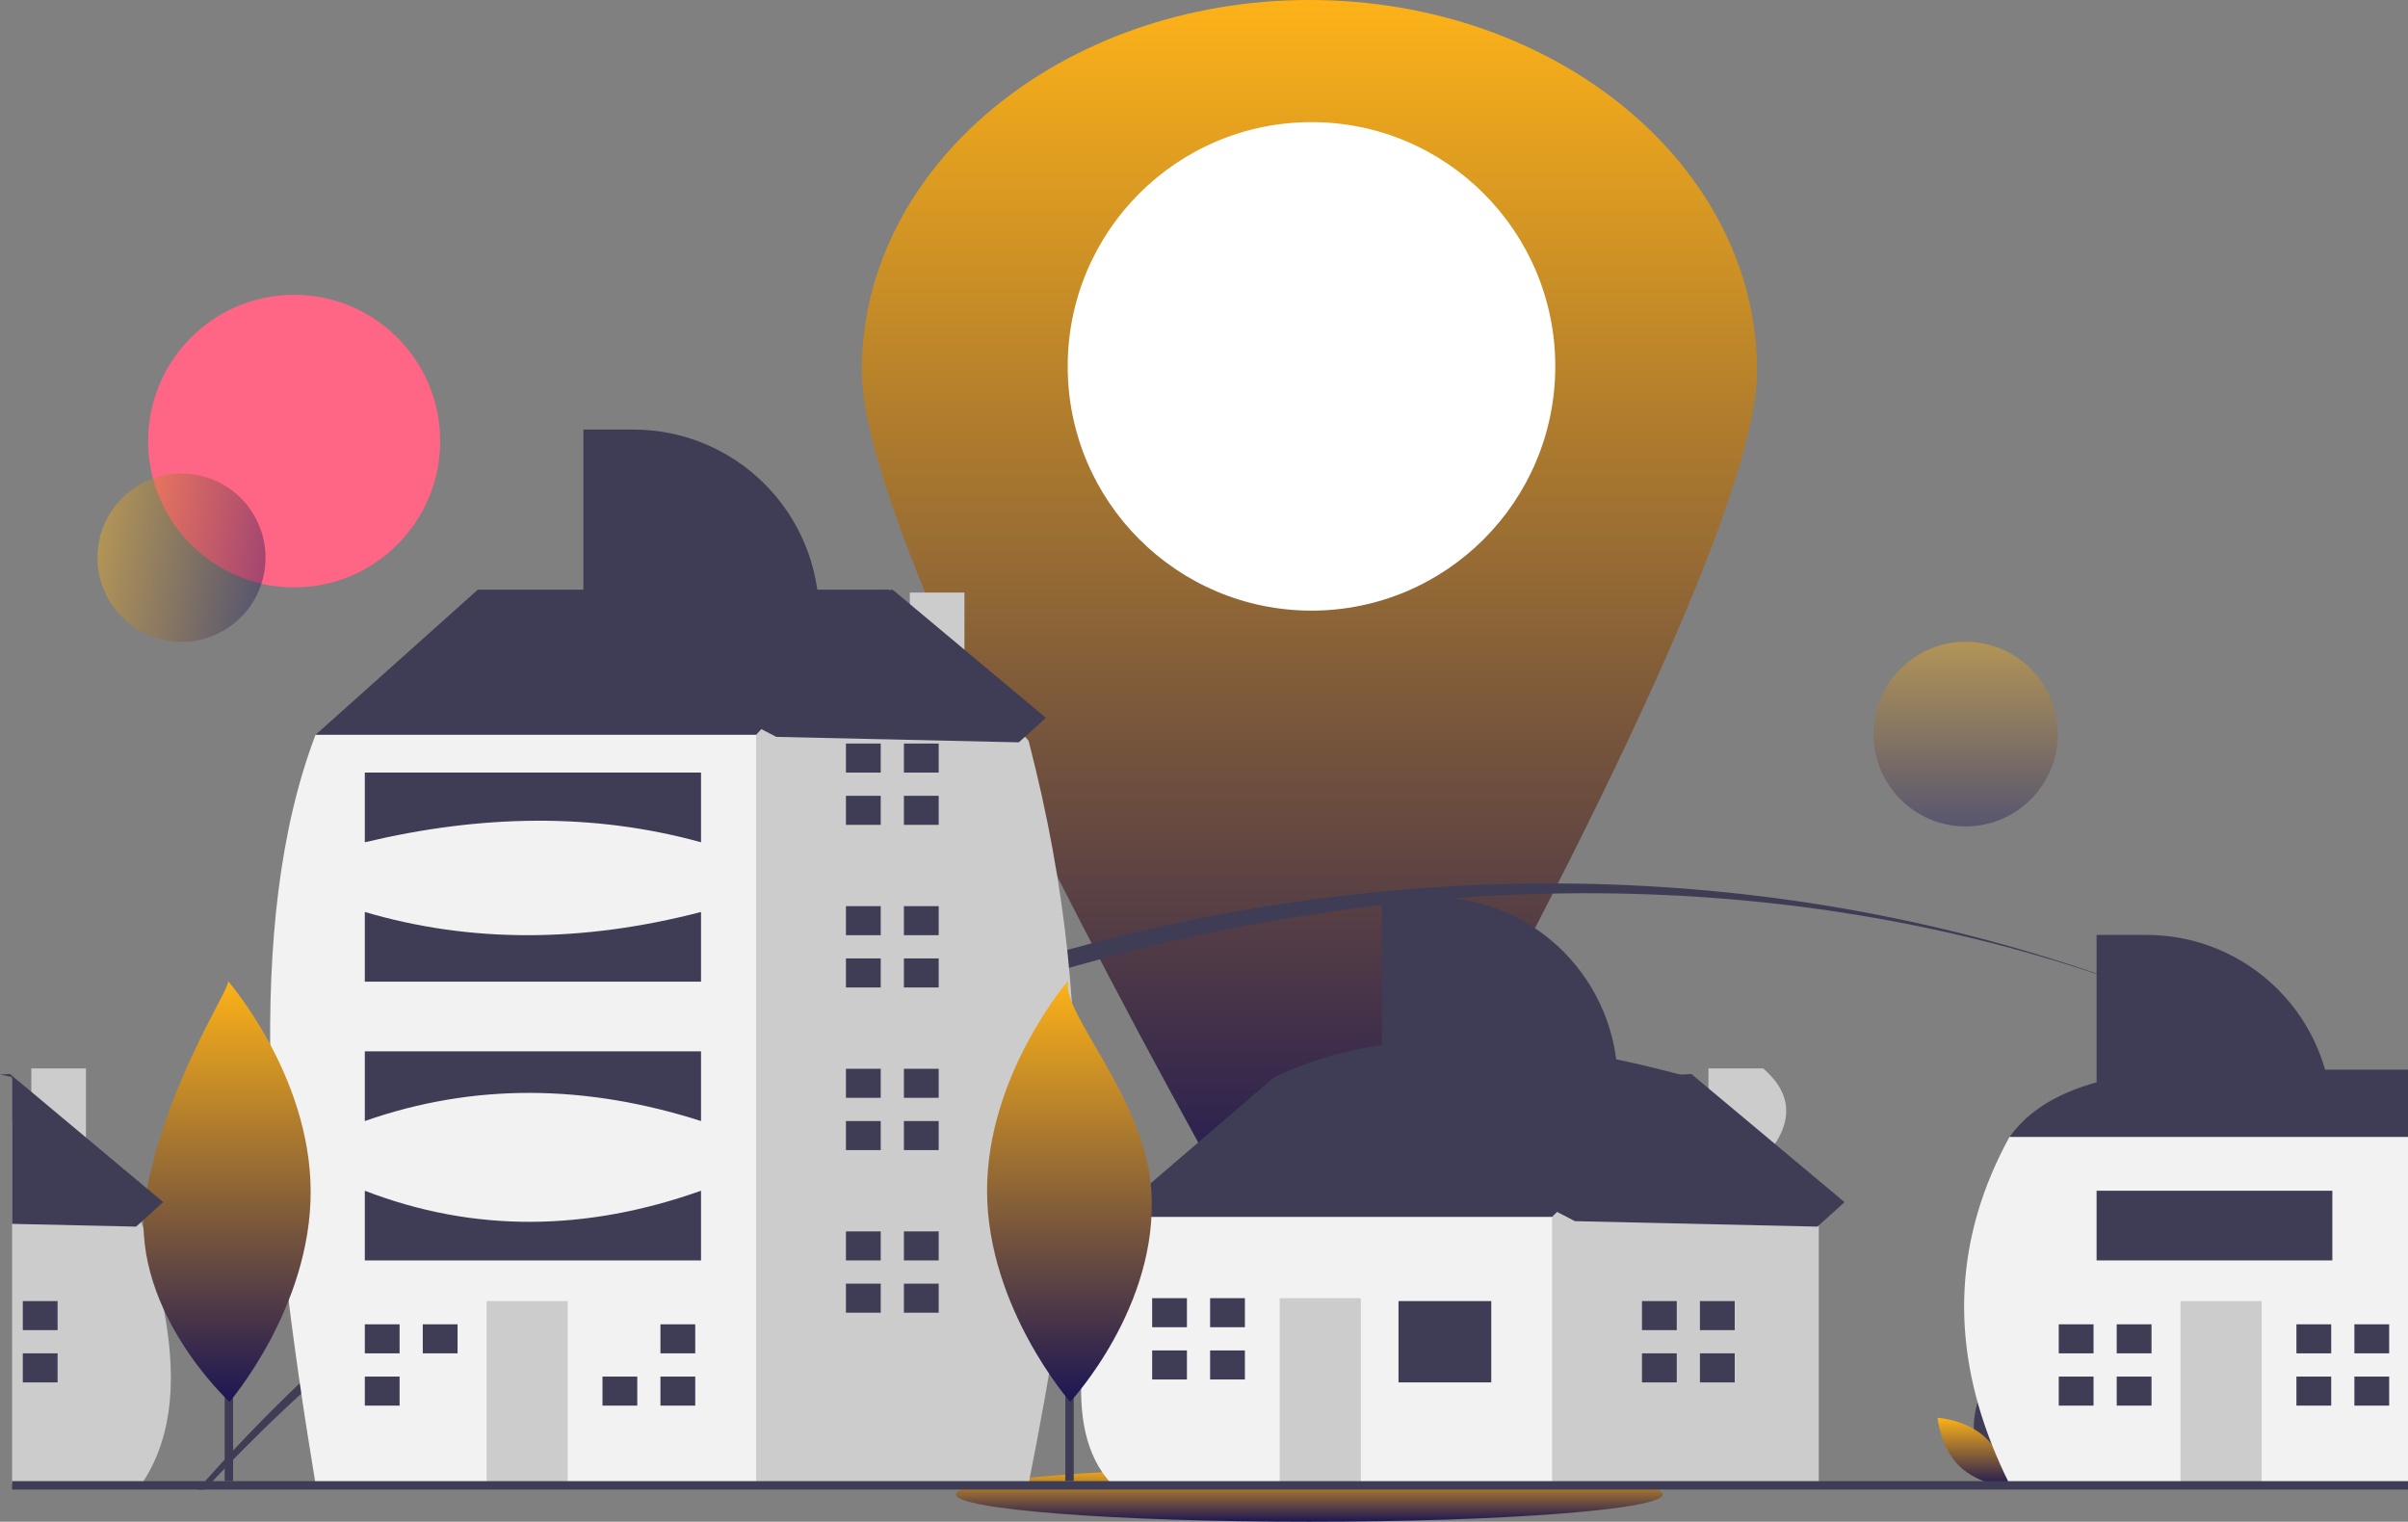 <svg width="345" height="218" viewBox="0 0 345 218" fill="none" xmlns="http://www.w3.org/2000/svg">
<rect x="0" y="0" width="345" height="218" fill="#808080" stroke="none"/>
<g clip-path="url(#clip0_208_522)">
<path d="M251.735 53.09C251.735 74.005 219.101 135.686 200.39 169.332C199.121 171.615 197.266 173.517 195.017 174.841C192.768 176.165 190.207 176.863 187.599 176.863C184.99 176.863 182.429 176.165 180.181 174.841C177.932 173.517 176.077 171.615 174.808 169.332C156.097 135.686 123.462 74.005 123.462 53.09C123.462 23.769 152.177 0 187.599 0C223.02 0 251.735 23.769 251.735 53.09Z" fill="url(#paint0_linear_208_522)"/>
<path d="M187.9 87.478C207.191 87.478 222.829 71.812 222.829 52.487C222.829 33.162 207.191 17.496 187.9 17.496C168.609 17.496 152.971 33.162 152.971 52.487C152.971 71.812 168.609 87.478 187.9 87.478Z" fill="white"/>
<path d="M42.144 84.147C53.699 84.147 63.065 74.764 63.065 63.189C63.065 51.614 53.699 42.231 42.144 42.231C30.59 42.231 21.224 51.614 21.224 63.189C21.224 74.764 30.59 84.147 42.144 84.147Z" fill="#FF6584"/>
<path d="M187.599 218C215.568 218 238.241 216.247 238.241 214.084C238.241 211.921 215.568 210.167 187.599 210.167C159.63 210.167 136.957 211.921 136.957 214.084C136.957 216.247 159.63 218 187.599 218Z" fill="url(#paint1_linear_208_522)"/>
<path opacity="0.4" d="M37.885 81.827C38.95 75.254 34.493 69.061 27.932 67.994C21.371 66.927 15.188 71.391 14.124 77.964C13.059 84.538 17.515 90.731 24.076 91.798C30.638 92.864 36.82 88.4 37.885 81.827Z" fill="url(#paint2_linear_208_522)"/>
<path d="M307.596 142.095C212.813 106.5 97.21 141.202 30.466 212.186C30.087 212.584 29.708 212.988 29.34 213.392H28.323C28.672 212.988 29.033 212.584 29.389 212.186C97.518 135.802 211.584 105.36 307.596 142.095Z" fill="#3F3D56"/>
<path d="M333.498 153.901C325.12 149.425 316.469 145.482 307.596 142.095C316.492 145.426 325.146 149.371 333.498 153.901Z" fill="#3F3D56"/>
<path opacity="0.4" d="M281.623 118.388C288.913 118.388 294.823 112.467 294.823 105.164C294.823 97.86 288.913 91.939 281.623 91.939C274.332 91.939 268.422 97.86 268.422 105.164C268.422 112.467 274.332 118.388 281.623 118.388Z" fill="url(#paint3_linear_208_522)"/>
<path d="M283.093 206.883C284.113 210.661 287.607 213.001 287.607 213.001C287.607 213.001 289.447 209.216 288.427 205.438C287.407 201.66 283.913 199.32 283.913 199.32C283.913 199.32 282.072 203.106 283.093 206.883Z" fill="#3F3D56"/>
<path d="M284.592 206.072C287.391 208.801 287.733 212.998 287.733 212.998C287.733 212.998 283.536 212.768 280.737 210.038C277.938 207.309 277.596 203.112 277.596 203.112C277.596 203.112 281.792 203.342 284.592 206.072Z" fill="url(#paint4_linear_208_522)"/>
<path d="M2.023 154.357V160.185L1.734 160.499V154.297C1.831 154.315 1.927 154.339 2.023 154.357Z" fill="#3F3D56"/>
<path d="M20.56 212.183C20.476 212.322 20.385 212.461 20.295 212.599H1.734V154.647L2.023 154.357L4.487 157.162V153.06H12.315V166.079L20.223 175.074L20.295 175.159C20.391 175.46 20.482 175.762 20.572 176.064C20.573 176.068 20.575 176.073 20.578 176.076C21.764 179.878 22.737 183.743 23.493 187.653C25.215 196.877 24.956 205.336 20.56 212.183Z" fill="#CCCCCC"/>
<path d="M8.251 186.391H3.268V190.551H8.251V186.391Z" fill="#3F3D56"/>
<path d="M8.251 193.879H3.268V198.039H8.251V193.879Z" fill="#3F3D56"/>
<path d="M161.749 178.487L159.258 174.327L182.512 154.359C199.703 146.069 220.426 148.461 242.309 154.359V160.183L220.715 183.479L195.8 188.471L161.749 178.487Z" fill="#3F3D56"/>
<path d="M252.602 166.077C256.731 161.475 257.305 157.1 252.602 153.059H244.773V157.164L242.309 154.359L222.376 174.327L219.054 177.655L214.902 194.295L222.376 212.598H260.579V175.159L252.602 166.077Z" fill="#CCCCCC"/>
<path d="M159.258 174.327H222.376V212.598H159.258C151.621 204.322 155.588 189.237 159.258 174.327Z" fill="#F2F2F2"/>
<path d="M213.656 186.391H200.368V198.039H213.656V186.391Z" fill="#3F3D56"/>
<path d="M194.969 185.975H183.342V212.598H194.969V185.975Z" fill="#CCCCCC"/>
<path d="M170.054 190.135V185.975H165.072V190.135H169.639H170.054Z" fill="#3F3D56"/>
<path d="M169.639 193.462H165.072V197.623H170.054V193.462H169.639Z" fill="#3F3D56"/>
<path d="M178.359 185.975H173.376V190.135H178.359V185.975Z" fill="#3F3D56"/>
<path d="M178.359 193.463H173.376V197.622H178.359V193.463Z" fill="#3F3D56"/>
<path d="M240.232 190.551V186.391H235.249V190.551H239.817H240.232Z" fill="#3F3D56"/>
<path d="M239.817 193.879H235.249V198.039H240.232V193.879H239.817Z" fill="#3F3D56"/>
<path d="M248.537 186.391H243.554V190.551H248.537V186.391Z" fill="#3F3D56"/>
<path d="M248.537 193.879H243.554V198.039H248.537V193.879Z" fill="#3F3D56"/>
<path d="M49.362 108.6L45.209 105.271L68.463 84.471H127.429V102.775L89.226 128.568L49.362 108.6Z" fill="#3F3D56"/>
<path d="M138.18 96.139V84.887H130.351V87.643L127.429 84.471L108.327 105.271L100.853 110.263L89.263 195.089L106.742 212.598H147.361C153.585 181.234 158.521 149.014 147.361 106.103L138.18 96.139Z" fill="#CCCCCC"/>
<path d="M45.209 105.271H108.327V212.598H45.209C38.302 170.903 34.929 132.236 45.209 105.271Z" fill="#F2F2F2"/>
<path d="M81.336 186.391H69.709V212.598H81.336V186.391Z" fill="#CCCCCC"/>
<path d="M57.251 193.879V189.719H52.269V193.879H56.836H57.251Z" fill="#3F3D56"/>
<path d="M56.836 197.207H52.269V201.367H57.251V197.207H56.836Z" fill="#3F3D56"/>
<path d="M65.556 189.719H60.573V193.878H65.556V189.719Z" fill="#3F3D56"/>
<path d="M90.887 197.207H86.319V201.367H91.302V197.207H90.887Z" fill="#3F3D56"/>
<path d="M99.607 189.719H94.624V193.878H99.607V189.719Z" fill="#3F3D56"/>
<path d="M99.607 197.207H94.624V201.367H99.607V197.207Z" fill="#3F3D56"/>
<path d="M126.183 110.679V106.519H121.2V110.679H125.768H126.183Z" fill="#3F3D56"/>
<path d="M125.768 114.008H121.2V118.167H126.183V114.008H125.768Z" fill="#3F3D56"/>
<path d="M134.488 106.519H129.505V110.679H134.488V106.519Z" fill="#3F3D56"/>
<path d="M134.488 114.007H129.505V118.167H134.488V114.007Z" fill="#3F3D56"/>
<path d="M126.183 133.976V129.815H121.2V133.976H125.768H126.183Z" fill="#3F3D56"/>
<path d="M125.768 137.303H121.2V141.463H126.183V137.303H125.768Z" fill="#3F3D56"/>
<path d="M134.488 129.815H129.505V133.975H134.488V129.815Z" fill="#3F3D56"/>
<path d="M134.488 137.303H129.505V141.463H134.488V137.303Z" fill="#3F3D56"/>
<path d="M126.183 157.271V153.111H121.2V157.271H125.768H126.183Z" fill="#3F3D56"/>
<path d="M125.768 160.599H121.2V164.759H126.183V160.599H125.768Z" fill="#3F3D56"/>
<path d="M134.488 153.111H129.505V157.271H134.488V153.111Z" fill="#3F3D56"/>
<path d="M134.488 160.599H129.505V164.759H134.488V160.599Z" fill="#3F3D56"/>
<path d="M126.183 180.567V176.407H121.2V180.567H125.768H126.183Z" fill="#3F3D56"/>
<path d="M125.768 183.895H121.2V188.055H126.183V183.895H125.768Z" fill="#3F3D56"/>
<path d="M134.488 176.407H129.505V180.567H134.488V176.407Z" fill="#3F3D56"/>
<path d="M134.488 183.895H129.505V188.055H134.488V183.895Z" fill="#3F3D56"/>
<path d="M52.268 110.679H100.438V120.663C84.998 116.394 68.897 116.701 52.268 120.663V110.679Z" fill="#3F3D56"/>
<path d="M52.268 130.647C67.302 135.084 83.359 135.084 100.438 130.647V140.631H52.268V130.647Z" fill="#3F3D56"/>
<path d="M52.268 150.615H100.438V160.599C84.022 155.348 67.948 155.1 52.268 160.599V150.615Z" fill="#3F3D56"/>
<path d="M52.268 170.583C67.978 176.648 84.049 176.396 100.438 170.583V180.567H52.268V170.583Z" fill="#3F3D56"/>
<path d="M311.155 153.238H345V169.575L341.977 170.522L331.92 173.667L316.141 170.005L300.381 166.346L292.059 164.415L287.903 162.875C291.36 158.123 297.647 154.386 311.155 153.238Z" fill="#3F3D56"/>
<path d="M345 162.875V212.599H287.903C287.885 212.569 287.873 212.541 287.855 212.51V212.507C287.842 212.472 287.826 212.439 287.807 212.406C286.916 210.609 286.117 208.817 285.41 207.029C279.418 191.899 280.069 177.169 287.903 162.875H345Z" fill="#F2F2F2"/>
<path d="M324.031 186.391H312.404V212.598H324.031V186.391Z" fill="#CCCCCC"/>
<path d="M299.946 193.879V189.719H294.963V193.879H299.531H299.946Z" fill="#3F3D56"/>
<path d="M299.531 197.207H294.963V201.367H299.946V197.207H299.531Z" fill="#3F3D56"/>
<path d="M308.251 189.719H303.268V193.878H308.251V189.719Z" fill="#3F3D56"/>
<path d="M308.251 197.207H303.268V201.367H308.251V197.207Z" fill="#3F3D56"/>
<path d="M333.997 193.879V189.719H329.014V193.879H333.582H333.997Z" fill="#3F3D56"/>
<path d="M333.582 197.207H329.014V201.367H333.997V197.207H333.582Z" fill="#3F3D56"/>
<path d="M342.302 189.719H337.319V193.878H342.302V189.719Z" fill="#3F3D56"/>
<path d="M342.302 197.207H337.319V201.367H342.302V197.207Z" fill="#3F3D56"/>
<path d="M300.383 133.932H307.541C314.601 133.932 321.371 136.742 326.363 141.743C331.355 146.744 334.16 153.526 334.16 160.599H300.383V133.932Z" fill="#3F3D56"/>
<path d="M83.584 61.536H90.742C97.801 61.536 104.572 64.346 109.564 69.347C114.556 74.348 117.361 81.131 117.361 88.203H83.584V61.536Z" fill="#3F3D56"/>
<path d="M198.006 128.502H205.163C212.223 128.502 218.994 131.312 223.986 136.313C228.978 141.314 231.782 148.097 231.782 155.169H198.006V128.502Z" fill="#3F3D56"/>
<path d="M334.16 170.583H300.383V180.567H334.16V170.583Z" fill="#3F3D56"/>
<path d="M345 212.186H1.734V213.392H345V212.186Z" fill="#3F3D56"/>
<path d="M33.394 164.522H32.189V212.183H33.394V164.522Z" fill="#3F3D56"/>
<path d="M44.509 170.596C44.586 187.262 32.882 200.827 32.882 200.827C32.882 200.827 17.893 187.082 20.976 170.705C24.078 154.234 33.743 140.545 32.604 140.475C32.604 140.475 44.433 153.931 44.509 170.596Z" fill="url(#paint5_linear_208_522)"/>
<path d="M153.838 164.522H152.633V212.183H153.838V164.522Z" fill="#3F3D56"/>
<path d="M164.953 170.596C166.039 187.227 153.326 200.827 153.326 200.827C153.326 200.827 141.497 187.371 141.42 170.705C141.344 154.039 153.048 140.475 153.048 140.475C151.907 145.043 164.075 157.14 164.953 170.596Z" fill="url(#paint6_linear_208_522)"/>
<path d="M75.587 87.049L127.904 84.485L149.85 102.837L145.97 106.346L111.217 105.563L75.587 87.049Z" fill="#3F3D56"/>
<path d="M23.384 172.215L20.566 174.767L20.223 175.074L19.506 175.726L1.734 175.328V154.297C1.156 154.17 0.578 154.049 0 153.935L1.439 153.862L1.734 154.11L4.487 156.408L12.315 162.96L21.06 170.272L23.384 172.215Z" fill="#3F3D56"/>
<path d="M190.008 156.429L242.326 153.865L264.272 172.216L260.392 175.726L225.639 174.942L190.008 156.429Z" fill="#3F3D56"/>
</g>
<defs>
<linearGradient id="paint0_linear_208_522" x1="187.599" y1="0" x2="187.599" y2="176.863" gradientUnits="userSpaceOnUse">
<stop stop-color="#FDB218"/>
<stop offset="1" stop-color="#1C1654"/>
</linearGradient>
<linearGradient id="paint1_linear_208_522" x1="187.599" y1="210.167" x2="187.599" y2="218" gradientUnits="userSpaceOnUse">
<stop stop-color="#FDB218"/>
<stop offset="1" stop-color="#1C1654"/>
</linearGradient>
<linearGradient id="paint2_linear_208_522" x1="14.124" y1="77.964" x2="37.887" y2="81.814" gradientUnits="userSpaceOnUse">
<stop stop-color="#FDB218"/>
<stop offset="1" stop-color="#1C1654"/>
</linearGradient>
<linearGradient id="paint3_linear_208_522" x1="281.623" y1="91.939" x2="281.623" y2="118.388" gradientUnits="userSpaceOnUse">
<stop stop-color="#FDB218"/>
<stop offset="1" stop-color="#1C1654"/>
</linearGradient>
<linearGradient id="paint4_linear_208_522" x1="282.664" y1="203.112" x2="282.664" y2="212.998" gradientUnits="userSpaceOnUse">
<stop stop-color="#FDB218"/>
<stop offset="1" stop-color="#1C1654"/>
</linearGradient>
<linearGradient id="paint5_linear_208_522" x1="32.534" y1="140.475" x2="32.534" y2="200.827" gradientUnits="userSpaceOnUse">
<stop stop-color="#FDB218"/>
<stop offset="1" stop-color="#1C1654"/>
</linearGradient>
<linearGradient id="paint6_linear_208_522" x1="153.22" y1="140.475" x2="153.22" y2="200.827" gradientUnits="userSpaceOnUse">
<stop stop-color="#FDB218"/>
<stop offset="1" stop-color="#1C1654"/>
</linearGradient>
<clipPath id="clip0_208_522">
<rect width="345" height="218" fill="white"/>
</clipPath>
</defs>
</svg>
